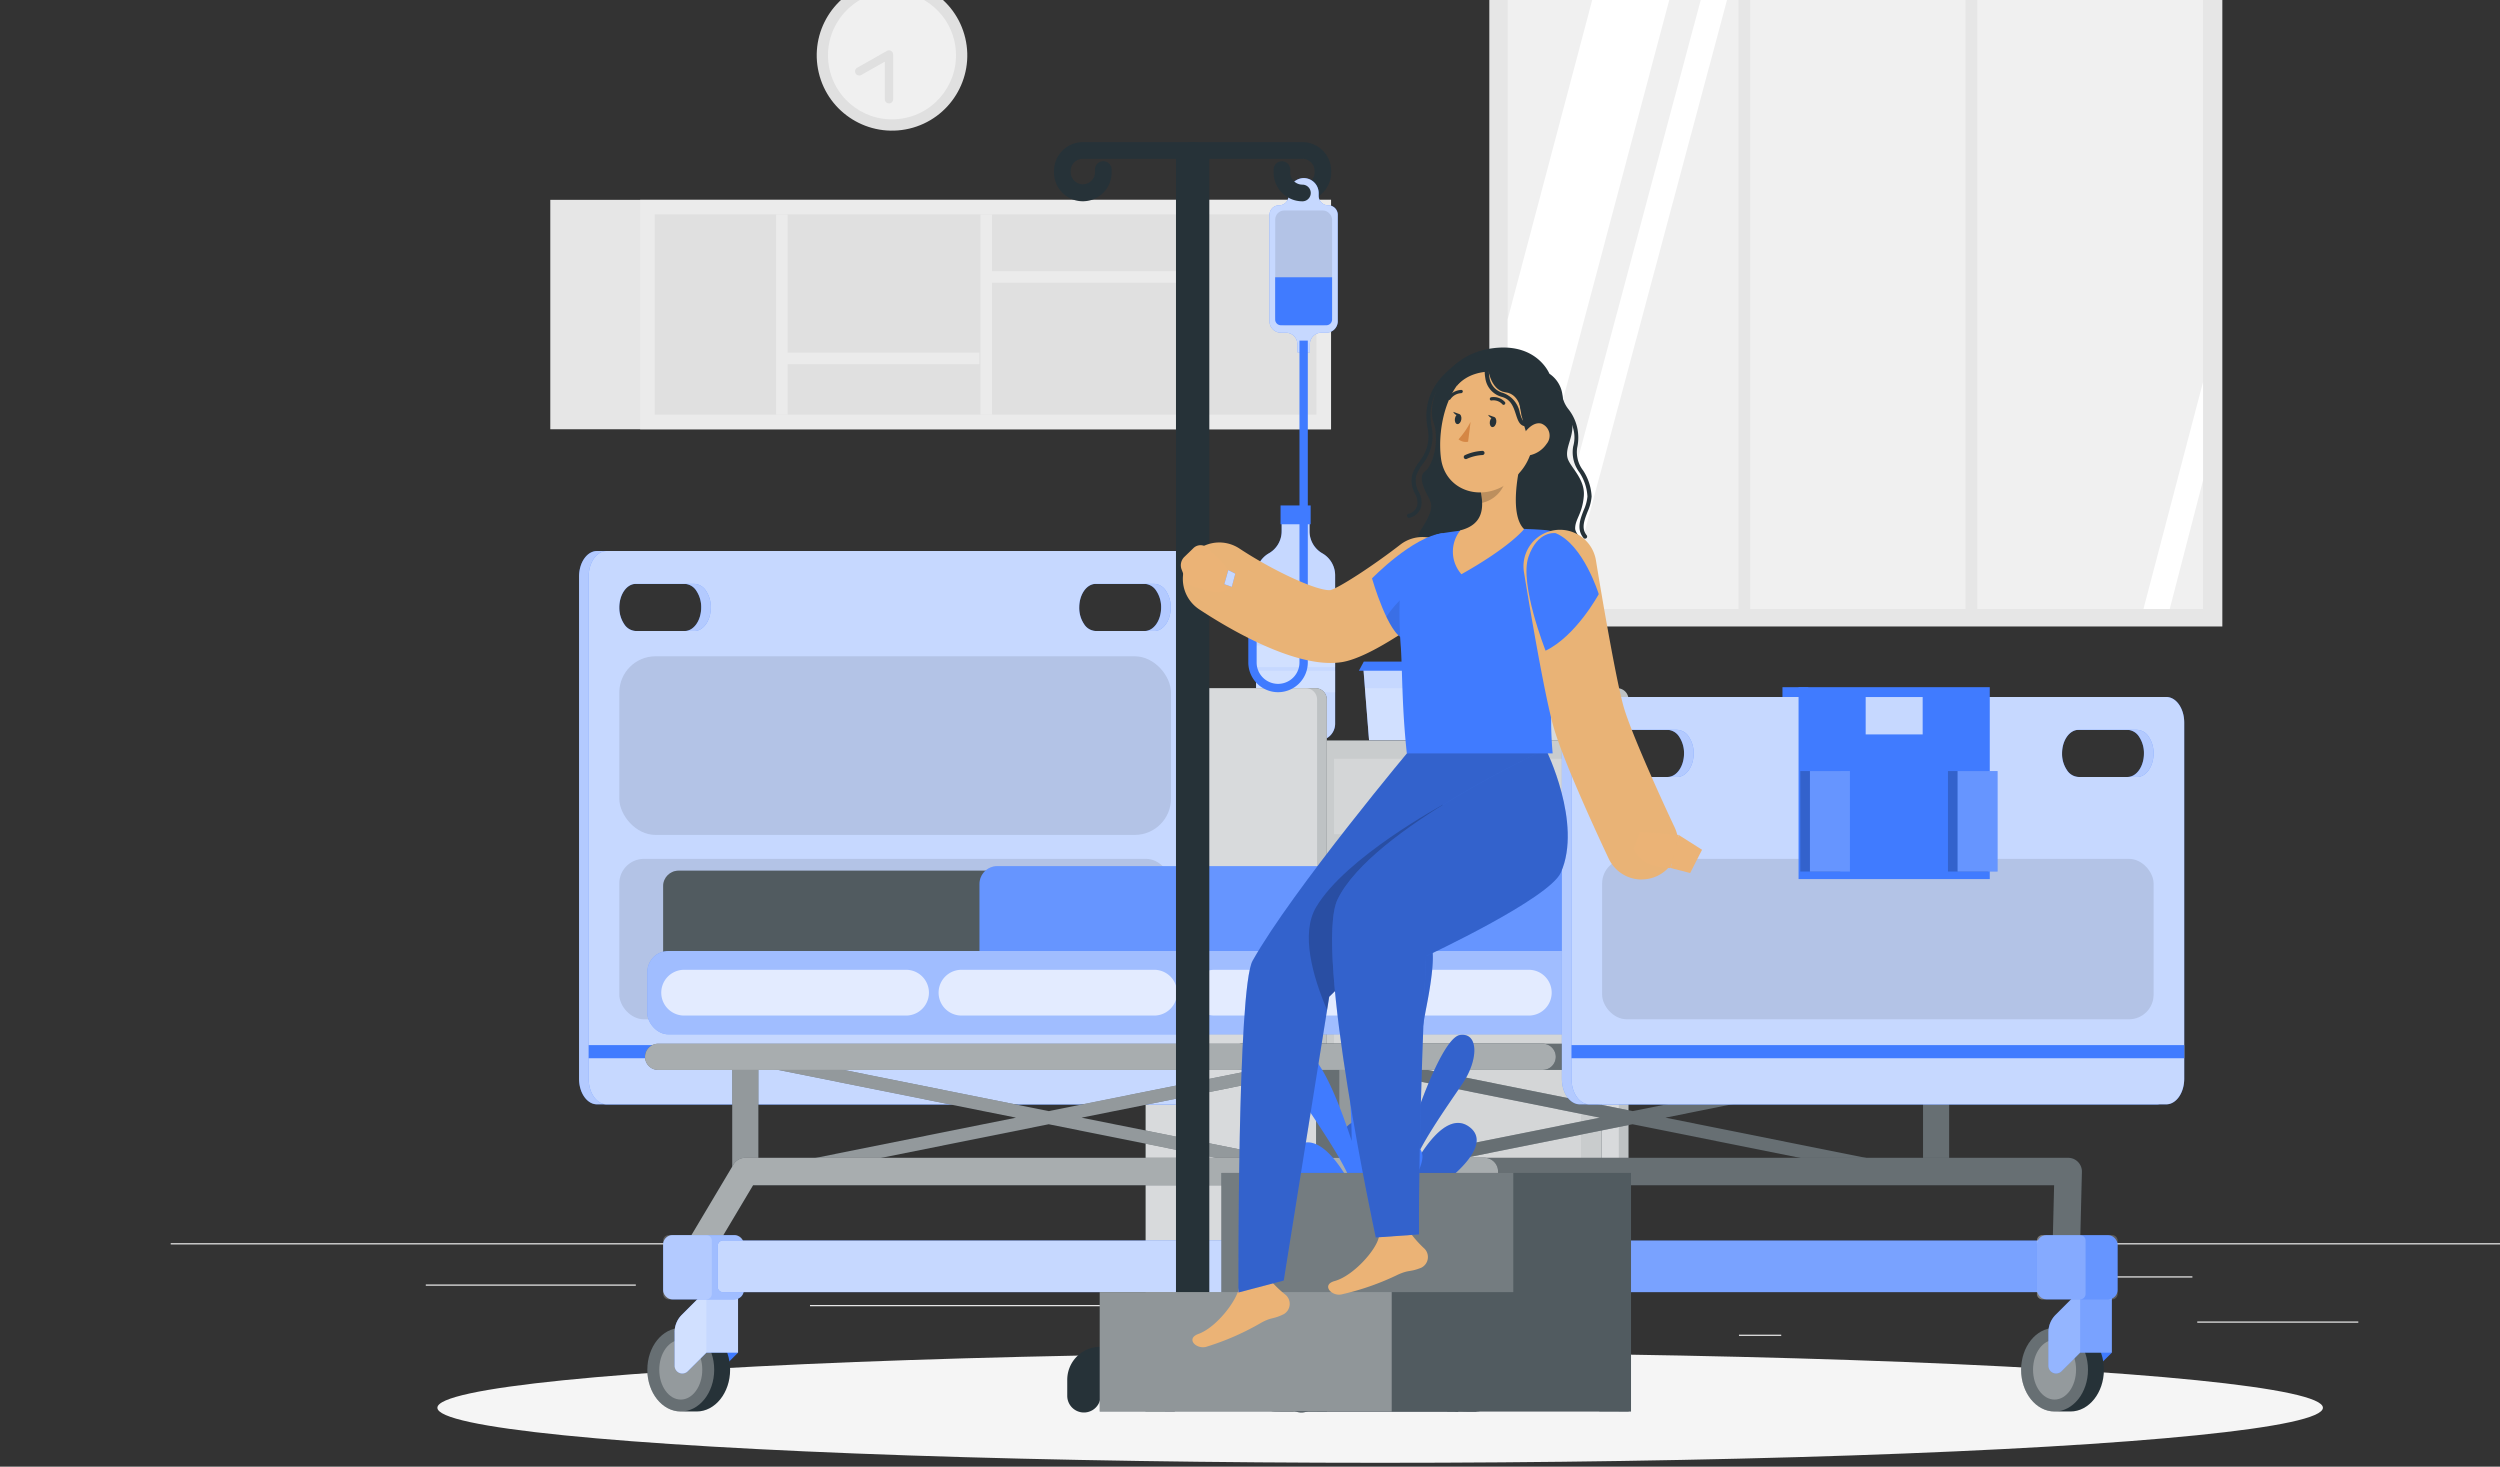 <svg xmlns="http://www.w3.org/2000/svg" xmlns:xlink="http://www.w3.org/1999/xlink" width="300" height="176" viewBox="0 0 300 176"><rect x="0" y="0" width="300" height="176" fill="#333333" stroke="none"/><defs><clipPath id="a"><rect width="300" height="176" transform="translate(1135 -374)" fill="#fff" stroke="#707070" stroke-width="1"/></clipPath></defs><g transform="translate(-1135 374)" clip-path="url(#a)"><g transform="translate(104.486 -881.875)"><g transform="translate(1051 466)"><rect width="291.744" height="0.146" transform="translate(0 191.06)" fill="#ebebeb"/><rect width="19.326" height="0.146" transform="translate(243.185 200.452)" fill="#ebebeb"/><rect width="5.072" height="0.146" transform="translate(188.19 202.035)" fill="#ebebeb"/><rect width="11.199" height="0.146" transform="translate(231.403 195.034)" fill="#ebebeb"/><rect width="25.203" height="0.146" transform="translate(30.609 196.014)" fill="#ebebeb"/><rect width="3.695" height="0.146" transform="translate(61.007 196.014)" fill="#ebebeb"/><rect width="54.659" height="0.146" transform="translate(76.712 198.478)" fill="#ebebeb"/><g transform="translate(45.549 37.652)"><g transform="translate(112.684 1.347)"><rect width="87.962" height="78.053" fill="#e6e6e6"/><rect width="83.444" height="73.816" transform="translate(2.203 2.14)" fill="#f0f0f0"/><path d="M294.544,125.458,274.96,199.113V164.5l10.34-39.045Z" transform="translate(-272.758 -123.318)" fill="#fff"/><path d="M304.057,125.458,284.3,199.274h-3.153L300.9,125.458Z" transform="translate(-275.335 -123.318)" fill="#fff"/><path d="M412.865,205.285v11.8l-4,15.442h-3.153Z" transform="translate(-327.219 -156.567)" fill="#fff"/><rect width="1.406" height="76.791" transform="translate(29.901 0.813)" fill="#e6e6e6"/><rect width="1.406" height="76.791" transform="translate(57.142 0.813)" fill="#e6e6e6"/></g><g transform="translate(0 28.204)"><rect width="93.688" height="27.531" fill="#e6e6e6"/><rect width="82.908" height="27.531" transform="translate(10.78)" fill="#ebebeb"/><rect width="24.03" height="79.408" transform="translate(91.938 1.751) rotate(90)" fill="#e0e0e0"/><rect width="1.385" height="24.03" transform="translate(27.102 1.751)" fill="#ebebeb"/><rect width="1.385" height="24.03" transform="translate(51.487 18.328) rotate(90)" fill="#ebebeb"/><rect width="1.385" height="24.03" transform="translate(76.347 8.561) rotate(90)" fill="#ebebeb"/><rect width="1.385" height="24.03" transform="translate(51.624 1.751)" fill="#ebebeb"/><rect width="1.385" height="24.03" transform="translate(76.73 1.751)" fill="#ebebeb"/></g><g transform="translate(30.139)"><circle cx="9.033" cy="9.033" r="9.033" transform="translate(0 4.151) rotate(-13.283)" fill="#e0e0e0"/><circle cx="7.68" cy="7.68" r="7.68" transform="translate(2.055 4.516) rotate(-9.217)" fill="#f0f0f0"/><path d="M145.179,143.3v-5.369l-3.558,2.013" transform="translate(-134.675 -127.168)" fill="#f0f0f0"/><path d="M145.179,143.8a.5.5,0,0,1-.5-.5v-4.511l-2.812,1.591a.5.5,0,1,1-.492-.87l3.558-2.013a.5.5,0,0,1,.746.435V143.3A.5.5,0,0,1,145.179,143.8Z" transform="translate(-134.675 -127.168)" fill="#e0e0e0"/></g></g></g><g transform="translate(1083 670.198)"><ellipse cx="113.132" cy="6.607" rx="113.132" ry="6.607" transform="translate(0 0)" fill="#f5f5f5"/></g><g transform="translate(1168 568.529)"><g transform="translate(13.242)"><path d="M274.355,234.628v-1.9h-3.347v1.9a3.044,3.044,0,0,1-1.535,2.644h0a3.043,3.043,0,0,0-1.535,2.643v17.8a2.012,2.012,0,0,0,2.012,2.012h5.463a2.012,2.012,0,0,0,2.012-2.012v-17.8a3.043,3.043,0,0,0-1.535-2.643h0a3.044,3.044,0,0,1-1.535-2.644Z" transform="translate(-267.938 -231.526)" fill="#407bff"/><path d="M274.355,234.628v-1.9h-3.347v1.9a3.044,3.044,0,0,1-1.535,2.644h0a3.043,3.043,0,0,0-1.535,2.643v17.8a2.012,2.012,0,0,0,2.012,2.012h5.463a2.012,2.012,0,0,0,2.012-2.012v-17.8a3.043,3.043,0,0,0-1.535-2.643h0a3.044,3.044,0,0,1-1.535-2.644Z" transform="translate(-267.938 -231.526)" fill="#fff" opacity="0.7"/><rect width="3.613" height="2.258" transform="translate(2.938)" fill="#407bff"/><rect width="9.488" height="2.589" transform="translate(0 13.778)" fill="#fff" opacity="0.2"/><rect width="9.488" height="2.589" transform="translate(0 16.806)" fill="#fff" opacity="0.2"/><rect width="9.488" height="2.589" transform="translate(0 19.834)" fill="#fff" opacity="0.2"/></g><g transform="translate(25.584 18.741)"><path d="M296.384,272.716H290.69L290,263.91h7.079Z" transform="translate(-289.469 -263.256)" fill="#407bff"/><path d="M297.076,263.908l-.2,2.532-.5,6.273h-5.689l-.5-6.273-.2-2.532Z" transform="translate(-289.469 -263.255)" fill="#fff" opacity="0.7"/><path d="M297.019,268.248l-.5,6.272H290.83l-.5-6.272Z" transform="translate(-289.611 -265.063)" fill="#fff" opacity="0.2"/><path d="M297.228,263.882h-8.137l.584-1.093h6.969Z" transform="translate(-289.091 -262.789)" fill="#407bff"/></g><g transform="translate(36.199 21.928)"><path d="M327.661,268.252H308.643a1.361,1.361,0,0,0-1.36,1.361V355.05h3.475v-6.074h14.788v6.074h3.475V269.613A1.36,1.36,0,0,0,327.661,268.252Z" transform="translate(-307.283 -268.252)" fill="#263238"/><path d="M327.661,268.252H308.643a1.361,1.361,0,0,0-1.36,1.361V355.05h3.475v-6.074h14.788v6.074h3.475V269.613A1.36,1.36,0,0,0,327.661,268.252Z" transform="translate(-307.283 -268.252)" fill="#fff" opacity="0.7"/><path d="M326.493,268.252h-17.85a1.361,1.361,0,0,0-1.36,1.361V355.05h2.307v-6.074h15.956v6.074h2.307V269.613A1.361,1.361,0,0,0,326.493,268.252Z" transform="translate(-307.283 -268.252)" fill="#fff" opacity="0.4"/></g><rect width="52.91" height="74.304" transform="translate(1.788 28.201)" fill="#263238"/><rect width="52.91" height="74.304" transform="translate(1.788 28.201)" fill="#fff" opacity="0.75"/><g transform="translate(0 21.928)"><path d="M265.621,268.252H246.6a1.36,1.36,0,0,0-1.36,1.361V355.05h3.475v-6.074H263.5v6.074h3.475V269.613a1.361,1.361,0,0,0-1.357-1.361Z" transform="translate(-245.244 -268.252)" fill="#263238"/><path d="M265.621,268.252H246.6a1.36,1.36,0,0,0-1.36,1.361V355.05h3.475v-6.074H263.5v6.074h3.475V269.613a1.361,1.361,0,0,0-1.357-1.361Z" transform="translate(-245.244 -268.252)" fill="#fff" opacity="0.7"/><path d="M264.454,268.252H246.6a1.36,1.36,0,0,0-1.36,1.361V355.05h2.307v-6.074H263.5v6.074h2.307V269.613A1.361,1.361,0,0,0,264.454,268.252Z" transform="translate(-245.244 -268.252)" fill="#fff" opacity="0.4"/></g><rect width="29.635" height="9.052" transform="translate(22.6 30.397)" fill="#fff" opacity="0.2"/><rect width="29.635" height="58.44" transform="translate(22.6 41.477)" fill="#fff" opacity="0.2"/></g><g transform="translate(1100 573.998)"><g transform="translate(77.981 59.126)"><g transform="translate(10.46 0.836)"><path d="M261.243,358.76c-.442-.134-.709-.362-.709-.606V343.548a.357.357,0,0,1,.033-.163.622.622,0,0,1,.2-.235,1.561,1.561,0,0,1,.479-.225,2.854,2.854,0,0,1,.624-.109c.088-.006.177-.008.266-.008H334.9c.089,0,.177,0,.264.008a2.87,2.87,0,0,1,.636.112,1.537,1.537,0,0,1,.468.222.609.609,0,0,1,.2.235.356.356,0,0,1,.033.163v14.606c0,.244-.267.471-.709.606a3.224,3.224,0,0,1-1.487.058l-35.792-7.185-35.792,7.185a3.21,3.21,0,0,1-.626.06A3.021,3.021,0,0,1,261.243,358.76Zm2.43-14.123v12.412l30.914-6.206Zm38.784,6.206,30.914,6.206V344.637Zm-32.809-6.586,28.874,5.8,28.874-5.8Z" transform="translate(-260.533 -342.808)" fill="#263238"/><g opacity="0.3"><path d="M261.243,358.76c-.442-.134-.709-.362-.709-.606V343.548a.357.357,0,0,1,.033-.163.622.622,0,0,1,.2-.235,1.561,1.561,0,0,1,.479-.225,2.854,2.854,0,0,1,.624-.109c.088-.006.177-.008.266-.008H334.9c.089,0,.177,0,.264.008a2.87,2.87,0,0,1,.636.112,1.537,1.537,0,0,1,.468.222.609.609,0,0,1,.2.235.356.356,0,0,1,.033.163v14.606c0,.244-.267.471-.709.606a3.224,3.224,0,0,1-1.487.058l-35.792-7.185-35.792,7.185a3.21,3.21,0,0,1-.626.06A3.021,3.021,0,0,1,261.243,358.76Zm2.43-14.123v12.412l30.914-6.206Zm38.784,6.206,30.914,6.206V344.637Zm-32.809-6.586,28.874,5.8,28.874-5.8Z" transform="translate(-260.533 -342.808)" fill="#fff"/></g></g><path d="M244.176,341.375H350.322a1.569,1.569,0,0,1,1.57,1.57h0a1.57,1.57,0,0,1-1.57,1.57H244.176a1.57,1.57,0,0,1-1.57-1.57h0a1.57,1.57,0,0,1,1.57-1.57Z" transform="translate(-242.606 -341.375)" fill="#263238"/><g opacity="0.3"><path d="M244.176,341.375H350.322a1.569,1.569,0,0,1,1.57,1.57h0a1.57,1.57,0,0,1-1.57,1.57H244.176a1.57,1.57,0,0,1-1.57-1.57h0a1.57,1.57,0,0,1,1.57-1.57Z" transform="translate(-242.606 -341.375)" fill="#fff"/></g><g transform="translate(4.03 13.689)"><path d="M345.916,379.616a1.647,1.647,0,0,0,1.646-1.606l.283-11.485a1.648,1.648,0,0,0-1.647-1.689H257.513a1.647,1.647,0,0,0-1.415.8L249.746,376.3a1.648,1.648,0,0,0,2.831,1.686l5.873-9.859h86.06l-.242,9.8a1.647,1.647,0,0,0,1.606,1.687Z" transform="translate(-249.513 -364.836)" fill="#263238"/><g opacity="0.3"><path d="M345.916,379.616a1.647,1.647,0,0,0,1.646-1.606l.283-11.485a1.648,1.648,0,0,0-1.647-1.689H257.513a1.647,1.647,0,0,0-1.415.8L249.746,376.3a1.648,1.648,0,0,0,2.831,1.686l5.873-9.859h86.06l-.242,9.8a1.647,1.647,0,0,0,1.606,1.687Z" transform="translate(-249.513 -364.836)" fill="#fff"/></g></g></g><path d="M108.96,243.113V303.37c0,1.7.966,3.07,2.152,3.07H180.33c1.189,0,2.155-1.373,2.155-3.07V243.113c0-1.7-.966-3.07-2.155-3.07H111.112C109.926,240.043,108.96,241.416,108.96,243.113Zm58.866,3.7c0-1.56.886-2.828,1.983-2.828h7.018a1.742,1.742,0,0,1,1.4.829,3.514,3.514,0,0,1,.582,2c0,1.565-.886,2.828-1.983,2.828h-7.018a1.735,1.735,0,0,1-1.4-.829,3.49,3.49,0,0,1-.582-2Zm-55.19,0c0-1.56.885-2.828,1.979-2.828h7.021a1.748,1.748,0,0,1,1.4.829,3.518,3.518,0,0,1,.581,2c0,1.565-.889,2.828-1.983,2.828h-7.021a1.74,1.74,0,0,1-1.4-.829,3.546,3.546,0,0,1-.576-2Z" transform="translate(-108.96 -240.043)" fill="#407bff"/><path d="M108.96,243.113V303.37c0,1.7.966,3.07,2.152,3.07H180.33c1.189,0,2.155-1.373,2.155-3.07V243.113c0-1.7-.966-3.07-2.155-3.07H111.112C109.926,240.043,108.96,241.416,108.96,243.113Zm58.866,3.7c0-1.56.886-2.828,1.983-2.828h7.018a1.742,1.742,0,0,1,1.4.829,3.514,3.514,0,0,1,.582,2c0,1.565-.886,2.828-1.983,2.828h-7.018a1.735,1.735,0,0,1-1.4-.829,3.49,3.49,0,0,1-.582-2Zm-55.19,0c0-1.56.885-2.828,1.979-2.828h7.021a1.748,1.748,0,0,1,1.4.829,3.518,3.518,0,0,1,.581,2c0,1.565-.889,2.828-1.983,2.828h-7.021a1.74,1.74,0,0,1-1.4-.829,3.546,3.546,0,0,1-.576-2Z" transform="translate(-108.96 -240.043)" fill="#fff" opacity="0.6"/><path d="M110.94,243.113V303.37c0,1.7.966,3.07,2.152,3.07H182.31c1.19,0,2.155-1.373,2.155-3.07V243.113c0-1.7-.966-3.07-2.155-3.07H113.092C111.906,240.043,110.94,241.416,110.94,243.113Zm58.867,3.7c0-1.56.885-2.828,1.982-2.828h7.018a1.743,1.743,0,0,1,1.4.829,3.518,3.518,0,0,1,.581,2c0,1.565-.885,2.828-1.983,2.828h-7.018a1.735,1.735,0,0,1-1.4-.829,3.49,3.49,0,0,1-.58-2Zm-55.19,0c0-1.56.885-2.828,1.979-2.828h7.022a1.747,1.747,0,0,1,1.4.829,3.513,3.513,0,0,1,.581,2c0,1.565-.889,2.828-1.982,2.828H116.6a1.739,1.739,0,0,1-1.4-.829,3.546,3.546,0,0,1-.583-2Z" transform="translate(-109.785 -240.043)" fill="#407bff"/><path d="M110.94,243.113V303.37c0,1.7.966,3.07,2.152,3.07H182.31c1.19,0,2.155-1.373,2.155-3.07V243.113c0-1.7-.966-3.07-2.155-3.07H113.092C111.906,240.043,110.94,241.416,110.94,243.113Zm58.867,3.7c0-1.56.885-2.828,1.982-2.828h7.018a1.743,1.743,0,0,1,1.4.829,3.518,3.518,0,0,1,.581,2c0,1.565-.885,2.828-1.983,2.828h-7.018a1.735,1.735,0,0,1-1.4-.829,3.49,3.49,0,0,1-.58-2Zm-55.19,0c0-1.56.885-2.828,1.979-2.828h7.022a1.747,1.747,0,0,1,1.4.829,3.513,3.513,0,0,1,.581,2c0,1.565-.889,2.828-1.982,2.828H116.6a1.739,1.739,0,0,1-1.4-.829,3.546,3.546,0,0,1-.583-2Z" transform="translate(-109.785 -240.043)" fill="#fff" opacity="0.7"/><rect width="66.175" height="19.249" rx="2.952" transform="translate(71.005 56.191) rotate(180)" opacity="0.1"/><path d="M73.523.788H0V-.788H73.523Z" transform="translate(1.156 60.078)" fill="#407bff"/><g transform="translate(7.919 59.126)"><g transform="translate(10.46 0.836)"><path d="M141.168,358.76c-.442-.134-.709-.362-.709-.606V343.548a.349.349,0,0,1,.032-.163.624.624,0,0,1,.2-.235,1.559,1.559,0,0,1,.478-.225,2.857,2.857,0,0,1,.624-.109c.088-.006.178-.008.266-.008h72.765c.088,0,.177,0,.264.008a2.856,2.856,0,0,1,.635.112,1.541,1.541,0,0,1,.469.222.617.617,0,0,1,.2.235.349.349,0,0,1,.032.163v14.606c0,.244-.267.471-.709.606a3.223,3.223,0,0,1-1.487.058l-35.792-7.185-35.792,7.185a3.212,3.212,0,0,1-.626.06,3.017,3.017,0,0,1-.85-.118Zm2.43-14.123v12.412l30.914-6.206Zm38.784,6.206,30.914,6.206V344.637Zm-32.81-6.586,28.874,5.8,28.874-5.8Z" transform="translate(-140.458 -342.808)" fill="#263238"/><g opacity="0.5"><path d="M141.168,358.76c-.442-.134-.709-.362-.709-.606V343.548a.349.349,0,0,1,.032-.163.624.624,0,0,1,.2-.235,1.559,1.559,0,0,1,.478-.225,2.857,2.857,0,0,1,.624-.109c.088-.006.178-.008.266-.008h72.765c.088,0,.177,0,.264.008a2.856,2.856,0,0,1,.635.112,1.541,1.541,0,0,1,.469.222.617.617,0,0,1,.2.235.349.349,0,0,1,.032.163v14.606c0,.244-.267.471-.709.606a3.223,3.223,0,0,1-1.487.058l-35.792-7.185-35.792,7.185a3.212,3.212,0,0,1-.626.06,3.017,3.017,0,0,1-.85-.118Zm2.43-14.123v12.412l30.914-6.206Zm38.784,6.206,30.914,6.206V344.637Zm-32.81-6.586,28.874,5.8,28.874-5.8Z" transform="translate(-140.458 -342.808)" fill="#fff"/></g></g><path d="M124.1,341.375H230.247a1.57,1.57,0,0,1,1.57,1.57h0a1.57,1.57,0,0,1-1.57,1.57H124.1a1.57,1.57,0,0,1-1.57-1.57h0a1.569,1.569,0,0,1,1.57-1.57Z" transform="translate(-122.531 -341.375)" fill="#263238"/><g opacity="0.6"><path d="M124.1,341.375H230.247a1.57,1.57,0,0,1,1.57,1.57h0a1.57,1.57,0,0,1-1.57,1.57H124.1a1.57,1.57,0,0,1-1.57-1.57h0a1.569,1.569,0,0,1,1.57-1.57Z" transform="translate(-122.531 -341.375)" fill="#fff"/></g><g transform="translate(4.03 13.689)"><path d="M225.841,379.616a1.647,1.647,0,0,0,1.646-1.606l.283-11.485a1.649,1.649,0,0,0-1.647-1.689H137.438a1.648,1.648,0,0,0-1.416.8L129.67,376.3a1.648,1.648,0,0,0,2.831,1.686l5.873-9.859h86.06l-.241,9.8a1.647,1.647,0,0,0,1.606,1.687Z" transform="translate(-129.438 -364.836)" fill="#263238"/><g opacity="0.6"><path d="M225.841,379.616a1.647,1.647,0,0,0,1.646-1.606l.283-11.485a1.649,1.649,0,0,0-1.647-1.689H137.438a1.648,1.648,0,0,0-1.416.8L129.67,376.3a1.648,1.648,0,0,0,2.831,1.686l5.873-9.859h86.06l-.241,9.8a1.647,1.647,0,0,0,1.606,1.687Z" transform="translate(-129.438 -364.836)" fill="#fff"/></g></g></g><g transform="translate(10.093 37.812)"><rect width="118.169" height="11.59" rx="1.848" transform="translate(118.169 12.137) rotate(180)" fill="#263238"/><rect width="118.169" height="11.59" rx="1.848" transform="translate(118.169 12.137) rotate(180)" fill="#fff" opacity="0.2"/><rect width="135.693" height="12.638" rx="2.141" transform="translate(173.654 12.638) rotate(180)" fill="#407bff"/><rect width="135.693" height="12.638" rx="2.141" transform="translate(173.654 12.638) rotate(180)" fill="#fff" opacity="0.2"/></g><g transform="translate(79.631 82.091)"><path d="M260.622,403.811,258.1,406.33h-1.631l-.715-4.048Z" transform="translate(-249.734 -389.708)" fill="#407bff"/><g transform="translate(0 11.142)"><path d="M249.446,399.829h1.909c2.216,0,4.013,2.244,4.013,5.012s-1.8,5.012-4.013,5.012h-1.909c-2.215,0-4.012-2.244-4.012-5.012S247.231,399.829,249.446,399.829Z" transform="translate(-245.434 -399.829)" fill="#263238"/><ellipse cx="4.012" cy="5.012" rx="4.012" ry="5.012" transform="translate(0 0)" fill="#fff" opacity="0.3"/><ellipse cx="2.581" cy="3.581" rx="2.581" ry="3.581" transform="translate(1.431 1.431)" fill="#fff" opacity="0.3"/></g><path d="M251.051,401.566v-4.041a2.936,2.936,0,0,1,.86-2.076l2.349-2.349h4.4v6.889h-3.8l-2.23,2.229a.921.921,0,0,1-.7.269h0a.923.923,0,0,1-.874-.921Z" transform="translate(-247.774 -385.884)" fill="#407bff"/><path d="M251.05,397.526v4.042a.923.923,0,0,0,1.577.648l2.23-2.229h3.8V393.1h-4.4l-2.345,2.35a2.915,2.915,0,0,0-.867,2.076Z" transform="translate(-247.773 -385.884)" fill="#fff" opacity="0.3"/><path d="M251.05,397.526v4.042a.923.923,0,0,0,1.577.648l2.23-2.229V393.1h-.6l-2.345,2.35a2.915,2.915,0,0,0-.862,2.076Z" transform="translate(-247.773 -385.884)" fill="#fff" opacity="0.2"/><g transform="translate(1.896)"><rect width="9.686" height="7.712" rx="1.133" transform="translate(9.686 7.713) rotate(180)" fill="#407bff"/><path d="M248.688,381.392v6.392a.659.659,0,0,0,.659.665h8.364a.662.662,0,0,0,.659-.665v-6.392a.661.661,0,0,0-.659-.659h-8.364a.657.657,0,0,0-.659.659Z" transform="translate(-248.685 -380.733)" fill="#fff" opacity="0.2"/><path d="M248.688,381.392v6.392a.659.659,0,0,0,.659.665h4.52a.662.662,0,0,0,.659-.665v-6.392a.661.661,0,0,0-.659-.659h-4.52a.657.657,0,0,0-.659.659Z" transform="translate(-248.685 -380.733)" fill="#fff" opacity="0.2"/></g><g transform="translate(8.456 0.652)"><path d="M0,0H91.086A.614.614,0,0,1,91.7.614V5.578a.614.614,0,0,1-.614.614H0Z" transform="translate(91.7 6.192) rotate(180)" fill="#407bff"/><path d="M0,0H91.086A.614.614,0,0,1,91.7.614V5.578a.614.614,0,0,1-.614.614H0Z" transform="translate(91.7 6.192) rotate(180)" fill="#fff" opacity="0.3"/></g><g transform="translate(93.417)"><path d="M420.723,403.811,418.2,406.33h-1.631l-.715-4.048Z" transform="translate(-409.834 -389.708)" fill="#407bff"/><g transform="translate(0 11.142)"><path d="M409.547,399.829h1.909c2.216,0,4.012,2.244,4.012,5.012s-1.8,5.012-4.012,5.012h-1.909c-2.216,0-4.012-2.244-4.012-5.012S407.331,399.829,409.547,399.829Z" transform="translate(-405.535 -399.829)" fill="#263238"/><ellipse cx="4.012" cy="5.012" rx="4.012" ry="5.012" transform="translate(0 0)" fill="#fff" opacity="0.3"/><ellipse cx="2.581" cy="3.581" rx="2.581" ry="3.581" transform="translate(1.431 1.431)" fill="#fff" opacity="0.3"/></g><path d="M411.152,401.566v-4.041a2.936,2.936,0,0,1,.86-2.076l2.349-2.349h4.4v6.889h-3.806l-2.229,2.229a.922.922,0,0,1-.7.269h0a.922.922,0,0,1-.874-.921Z" transform="translate(-407.874 -385.884)" fill="#407bff"/><path d="M411.151,397.526v4.042a.923.923,0,0,0,1.576.648l2.23-2.229h3.806V393.1h-4.4l-2.345,2.35a2.917,2.917,0,0,0-.867,2.076Z" transform="translate(-407.874 -385.884)" fill="#fff" opacity="0.3"/><path d="M411.151,397.526v4.042a.923.923,0,0,0,1.576.648l2.23-2.229V393.1h-.6l-2.345,2.35a2.917,2.917,0,0,0-.861,2.076Z" transform="translate(-407.874 -385.884)" fill="#fff" opacity="0.2"/><g transform="translate(1.896)"><rect width="9.686" height="7.712" rx="1.133" transform="translate(9.686 7.713) rotate(180)" fill="#407bff"/><path d="M408.788,381.392v6.392a.659.659,0,0,0,.659.665h8.364a.662.662,0,0,0,.659-.665v-6.392a.661.661,0,0,0-.659-.659h-8.364a.657.657,0,0,0-.659.659Z" transform="translate(-408.786 -380.733)" fill="#fff" opacity="0.2"/><path d="M408.788,381.392v6.392a.659.659,0,0,0,.659.665h4.52a.662.662,0,0,0,.659-.665v-6.392a.661.661,0,0,0-.659-.659h-4.52a.657.657,0,0,0-.659.659Z" transform="translate(-408.786 -380.733)" fill="#fff" opacity="0.2"/></g></g></g><g transform="translate(8.195 47.996)"><rect width="134.619" height="10.003" rx="2.521" transform="translate(134.619 10.003) rotate(180)" fill="#407bff"/><rect width="134.619" height="10.003" rx="2.521" transform="translate(134.619 10.003) rotate(180)" fill="#fff" opacity="0.5"/><g transform="translate(34.95 2.256)" opacity="0.7"><path d="M185.649,331.657h23.126a2.746,2.746,0,1,0,0-5.492H185.649a2.746,2.746,0,0,0,0,5.492Z" transform="translate(-182.903 -326.165)" fill="#fff"/></g><g transform="translate(65.31 2.256)" opacity="0.7"><path d="M237.681,331.657H275.4a2.746,2.746,0,0,0,0-5.492H237.681a2.746,2.746,0,0,0,0,5.492Z" transform="translate(-234.935 -326.165)" fill="#fff"/></g><g transform="translate(1.67 2.256)" opacity="0.7"><path d="M128.613,331.657h26.629a2.746,2.746,0,1,0,0-5.492H128.613a2.746,2.746,0,1,0,0,5.492Z" transform="translate(-125.867 -326.165)" fill="#fff"/></g></g><g transform="translate(117.939 16.338)"><g transform="translate(0 1.177)"><path d="M311.087,273.132v42.742c0,1.7.966,3.07,2.152,3.07h69.218c1.189,0,2.155-1.373,2.155-3.07V273.132c0-1.7-.966-3.07-2.155-3.07H313.239C312.053,270.062,311.087,271.435,311.087,273.132Zm58.867,3.7c0-1.56.885-2.828,1.982-2.828h7.018a1.743,1.743,0,0,1,1.4.829,3.518,3.518,0,0,1,.581,2c0,1.565-.885,2.828-1.983,2.828h-7.018a1.734,1.734,0,0,1-1.4-.829,3.49,3.49,0,0,1-.58-2Zm-55.19,0c0-1.56.885-2.828,1.979-2.828h7.022a1.748,1.748,0,0,1,1.4.829,3.518,3.518,0,0,1,.581,2c0,1.565-.889,2.828-1.982,2.828h-7.022a1.741,1.741,0,0,1-1.4-.829,3.546,3.546,0,0,1-.578-2Z" transform="translate(-311.087 -270.062)" fill="#407bff"/><path d="M311.087,273.132v42.742c0,1.7.966,3.07,2.152,3.07h69.218c1.189,0,2.155-1.373,2.155-3.07V273.132c0-1.7-.966-3.07-2.155-3.07H313.239C312.053,270.062,311.087,271.435,311.087,273.132Zm58.867,3.7c0-1.56.885-2.828,1.982-2.828h7.018a1.743,1.743,0,0,1,1.4.829,3.518,3.518,0,0,1,.581,2c0,1.565-.885,2.828-1.983,2.828h-7.018a1.734,1.734,0,0,1-1.4-.829,3.49,3.49,0,0,1-.58-2Zm-55.19,0c0-1.56.885-2.828,1.979-2.828h7.022a1.748,1.748,0,0,1,1.4.829,3.518,3.518,0,0,1,.581,2c0,1.565-.889,2.828-1.982,2.828h-7.022a1.741,1.741,0,0,1-1.4-.829,3.546,3.546,0,0,1-.578-2Z" transform="translate(-311.087 -270.062)" fill="#fff" opacity="0.6"/></g><path d="M313.068,273.132v42.742c0,1.7.966,3.07,2.152,3.07h69.217c1.19,0,2.156-1.373,2.156-3.07V273.132c0-1.7-.966-3.07-2.156-3.07H315.22C314.034,270.062,313.068,271.435,313.068,273.132Zm58.866,3.7c0-1.56.885-2.828,1.983-2.828h7.018a1.742,1.742,0,0,1,1.4.829,3.514,3.514,0,0,1,.581,2c0,1.565-.885,2.828-1.982,2.828h-7.018a1.735,1.735,0,0,1-1.4-.829,3.49,3.49,0,0,1-.582-2Zm-55.19,0c0-1.56.886-2.828,1.979-2.828h7.022a1.747,1.747,0,0,1,1.4.829,3.513,3.513,0,0,1,.582,2c0,1.565-.89,2.828-1.983,2.828h-7.022a1.739,1.739,0,0,1-1.4-.829,3.547,3.547,0,0,1-.578-2Z" transform="translate(-311.912 -268.885)" fill="#407bff"/><path d="M313.068,273.132v42.742c0,1.7.966,3.07,2.152,3.07h69.217c1.19,0,2.156-1.373,2.156-3.07V273.132c0-1.7-.966-3.07-2.156-3.07H315.22C314.034,270.062,313.068,271.435,313.068,273.132Zm58.866,3.7c0-1.56.885-2.828,1.983-2.828h7.018a1.742,1.742,0,0,1,1.4.829,3.514,3.514,0,0,1,.581,2c0,1.565-.885,2.828-1.982,2.828h-7.018a1.735,1.735,0,0,1-1.4-.829,3.49,3.49,0,0,1-.582-2Zm-55.19,0c0-1.56.886-2.828,1.979-2.828h7.022a1.747,1.747,0,0,1,1.4.829,3.513,3.513,0,0,1,.582,2c0,1.565-.89,2.828-1.983,2.828h-7.022a1.739,1.739,0,0,1-1.4-.829,3.547,3.547,0,0,1-.578-2Z" transform="translate(-311.912 -268.885)" fill="#fff" opacity="0.7"/><rect width="66.175" height="19.249" rx="2.952" transform="translate(71.006 39.853) rotate(180)" opacity="0.1"/><path d="M73.523.788H0V-.788H73.523Z" transform="translate(1.156 43.74)" fill="#407bff"/><g transform="translate(26.47)"><path d="M359.764,268.044v23.029h22.945V268.044Zm8.053,1.183h6.84v4.486h-6.84Z" transform="translate(-357.832 -268.044)" fill="#407bff"/><g transform="translate(19.86 10.066)"><rect width="4.797" height="12.057" transform="translate(4.797 12.057) rotate(180)" fill="#407bff"/><rect width="4.797" height="12.057" transform="translate(4.797 12.057) rotate(180)" opacity="0.2"/></g><g transform="translate(2.141 10.066)"><rect width="4.797" height="12.057" transform="translate(4.797 12.057) rotate(180)" fill="#407bff"/><rect width="4.797" height="12.057" transform="translate(4.797 12.057) rotate(180)" opacity="0.2"/></g><g transform="translate(21.016 10.066)"><rect width="4.797" height="12.057" transform="translate(4.797 12.057) rotate(180)" fill="#407bff"/><rect width="4.797" height="12.057" transform="translate(4.797 12.057) rotate(180)" fill="#fff" opacity="0.2"/></g><g transform="translate(3.297 10.066)"><rect width="4.797" height="12.057" transform="translate(4.797 12.057) rotate(180)" fill="#407bff"/><rect width="4.797" height="12.057" transform="translate(4.797 12.057) rotate(180)" fill="#fff" opacity="0.2"/></g><rect width="3.097" height="1.177" transform="translate(3.097 1.178) rotate(180)" fill="#407bff"/></g></g><g transform="translate(8.194 82.091)"><path d="M138.193,403.811l-2.519,2.519h-1.631l-.715-4.048Z" transform="translate(-127.304 -389.708)" fill="#407bff"/><g transform="translate(0 11.142)"><path d="M127.017,399.829h1.909c2.215,0,4.012,2.244,4.012,5.012s-1.8,5.012-4.012,5.012h-1.909c-2.216,0-4.013-2.244-4.013-5.012S124.8,399.829,127.017,399.829Z" transform="translate(-123.004 -399.829)" fill="#263238"/><ellipse cx="4.012" cy="5.012" rx="4.012" ry="5.012" transform="translate(0 0)" fill="#fff" opacity="0.3"/><ellipse cx="2.581" cy="3.581" rx="2.581" ry="3.581" transform="translate(1.431 1.431)" fill="#fff" opacity="0.3"/></g><path d="M128.621,401.566v-4.041a2.936,2.936,0,0,1,.86-2.076l2.349-2.349h4.4v6.889h-3.8l-2.23,2.229a.922.922,0,0,1-.7.269h0a.923.923,0,0,1-.874-.921Z" transform="translate(-125.344 -385.884)" fill="#407bff"/><path d="M128.62,397.526v4.042a.923.923,0,0,0,1.577.648l2.23-2.229h3.8V393.1h-4.4l-2.345,2.35a2.918,2.918,0,0,0-.867,2.076Z" transform="translate(-125.343 -385.884)" fill="#fff" opacity="0.7"/><path d="M128.62,397.526v4.042a.923.923,0,0,0,1.577.648l2.23-2.229V393.1h-.6l-2.345,2.35A2.918,2.918,0,0,0,128.62,397.526Z" transform="translate(-125.343 -385.884)" fill="#fff" opacity="0.2"/><g transform="translate(1.896)"><rect width="9.686" height="7.712" rx="1.133" transform="translate(9.686 7.713) rotate(180)" fill="#407bff"/><path d="M1.129,0H8.552a1.129,1.129,0,0,1,1.13,1.129V6.586a1.13,1.13,0,0,1-1.13,1.13H1.129A1.129,1.129,0,0,1,0,6.586V1.129A1.129,1.129,0,0,1,1.129,0Z" transform="translate(0.003)" fill="#fff" opacity="0.5"/><path d="M126.258,381.392v6.392a.659.659,0,0,0,.659.665h4.52a.662.662,0,0,0,.659-.665v-6.392a.661.661,0,0,0-.659-.659h-4.52a.657.657,0,0,0-.659.659Z" transform="translate(-126.255 -380.733)" fill="#fff" opacity="0.2"/></g><g transform="translate(8.456 0.652)"><path d="M0,0H91.086A.614.614,0,0,1,91.7.614V5.578a.614.614,0,0,1-.614.614H0Z" transform="translate(91.7 6.192) rotate(180)" fill="#407bff"/><path d="M0,0H91.086A.614.614,0,0,1,91.7.614V5.578a.614.614,0,0,1-.614.614H0Z" transform="translate(91.7 6.192) rotate(180)" fill="#fff" opacity="0.7"/></g><g transform="translate(93.417)"><path d="M298.293,403.811l-2.519,2.519h-1.631l-.715-4.048Z" transform="translate(-287.405 -389.708)" fill="#407bff"/><g transform="translate(0 11.142)"><path d="M287.117,399.829h1.909c2.216,0,4.013,2.244,4.013,5.012s-1.8,5.012-4.013,5.012h-1.909c-2.216,0-4.012-2.244-4.012-5.012S284.9,399.829,287.117,399.829Z" transform="translate(-283.105 -399.829)" fill="#263238"/><ellipse cx="4.012" cy="5.012" rx="4.012" ry="5.012" transform="translate(0 0)" fill="#fff" opacity="0.3"/><ellipse cx="2.581" cy="3.581" rx="2.581" ry="3.581" transform="translate(1.431 1.431)" fill="#fff" opacity="0.3"/></g><path d="M288.722,401.566v-4.041a2.936,2.936,0,0,1,.86-2.076l2.349-2.349h4.4v6.889h-3.806l-2.23,2.229a.922.922,0,0,1-.7.269h0a.923.923,0,0,1-.873-.921Z" transform="translate(-285.444 -385.884)" fill="#407bff"/><path d="M288.721,397.526v4.042a.923.923,0,0,0,1.576.648l2.23-2.229h3.806V393.1h-4.4l-2.345,2.35a2.915,2.915,0,0,0-.867,2.076Z" transform="translate(-285.444 -385.884)" fill="#fff" opacity="0.7"/><path d="M288.721,397.526v4.042a.923.923,0,0,0,1.576.648l2.23-2.229V393.1h-.6l-2.345,2.35a2.915,2.915,0,0,0-.861,2.076Z" transform="translate(-285.444 -385.884)" fill="#fff" opacity="0.2"/><g transform="translate(1.896)"><rect width="9.686" height="7.712" rx="1.133" transform="translate(9.686 7.713) rotate(180)" fill="#407bff"/><path d="M286.359,381.392v6.392a.659.659,0,0,0,.659.665h8.364a.662.662,0,0,0,.659-.665v-6.392a.661.661,0,0,0-.659-.659h-8.364a.657.657,0,0,0-.659.659Z" transform="translate(-286.356 -380.733)" fill="#fff" opacity="0.5"/><path d="M286.359,381.392v6.392a.659.659,0,0,0,.659.665h4.52a.662.662,0,0,0,.659-.665v-6.392a.661.661,0,0,0-.659-.659h-4.52a.657.657,0,0,0-.659.659Z" transform="translate(-286.356 -380.733)" fill="#fff" opacity="0.2"/></g></g></g><rect width="66.199" height="21.434" rx="4.347" transform="translate(4.832 12.632)" opacity="0.1"/></g><g transform="translate(1185 620.777)"><path d="M88.766,362.6s2.772-6.047-.4-12.009S84.286,343.224,86.3,342s2.945,4.769,2.945,4.769a13.46,13.46,0,0,0,.3-8.434c-1.4-4.313-2.286-11.337-.367-12.091s.366,8.763,2.031,12.008a27.926,27.926,0,0,0,1.629-7.075c.23-3.464-.129-9,1.386-10.415s2.486-.438,1,7.207a79.974,79.974,0,0,0-1.478,13.859s3.289-10.028,5.5-10.32,2.2,2.955.315,5.772-5.534,7.863-6.131,10.459c0,0,3.61-7.546,6.858-5.233s-2.826,6.871-5.534,8.518S90.16,363,90.16,363Z" transform="translate(-78.506 -320.216)" fill="#407bff"/><path d="M88.766,362.6s2.772-6.047-.4-12.009S84.286,343.224,86.3,342s2.945,4.769,2.945,4.769a13.46,13.46,0,0,0,.3-8.434c-1.4-4.313-2.286-11.337-.367-12.091s.366,8.763,2.031,12.008a27.926,27.926,0,0,0,1.629-7.075c.23-3.464-.129-9,1.386-10.415s2.486-.438,1,7.207a79.974,79.974,0,0,0-1.478,13.859s3.289-10.028,5.5-10.32,2.2,2.955.315,5.772-5.534,7.863-6.131,10.459c0,0,3.61-7.546,6.858-5.233s-2.826,6.871-5.534,8.518S90.16,363,90.16,363Z" transform="translate(-78.506 -320.216)" opacity="0.2"/><path d="M86.311,366.783s-2.7-6.088.539-12,4.173-7.3,2.169-8.556-3,4.725-3,4.725a13.469,13.469,0,0,1-.2-8.438c1.457-4.292,2.422-11.3.512-12.085s-.471,8.757-2.175,11.975a27.977,27.977,0,0,1-1.544-7.1c-.188-3.468.237-8.993-1.261-10.435s-2.48-.474-1.083,7.192a80.014,80.014,0,0,1,1.312,13.88s-3.168-10.076-5.372-10.4-2.24,2.922-.385,5.767,5.439,7.945,6,10.55c0,0-3.52-7.6-6.794-5.335s2.744,6.913,5.431,8.6,4.443,12.039,4.443,12.039Z" transform="translate(-73.862 -321.92)" fill="#407bff"/><g transform="translate(0 40.523)"><path d="M73.7,389.665H96L94.2,405.62H75.507Z" transform="translate(-73.703 -389.665)" fill="#263238"/></g></g><g transform="translate(1158 525.93)"><g transform="translate(0.7 147.567)"><path d="M171.084,412.445a1.879,1.879,0,1,1,1.879,1.879,1.879,1.879,0,0,1-1.879-1.879Z" transform="translate(-144.979 -410.567)" fill="#263238"/><path d="M126.345,412.445a1.879,1.879,0,1,1,1.879,1.879A1.879,1.879,0,0,1,126.345,412.445Z" transform="translate(-126.345 -410.567)" fill="#263238"/></g><path d="M155.67,413.012a2,2,0,0,1-2-2v-1.886h-22.1v1.886a2,2,0,0,1-4,0v-1.927a3.964,3.964,0,0,1,3.959-3.959H153.71a3.964,3.964,0,0,1,3.959,3.959v1.927A2,2,0,0,1,155.67,413.012Z" transform="translate(-126.986 -261.567)" fill="#263238"/><path d="M0,146.569a2,2,0,0,1-2-2V0A2,2,0,0,1,0-2,2,2,0,0,1,2,0V144.569a2,2,0,0,1-2,2Z" transform="translate(15.631 0.99)" fill="#263238"/><path d="M153.949,163.759a1,1,0,0,1,0-2,1.459,1.459,0,0,0,1.458-1.458v-.182a1.459,1.459,0,0,0-1.458-1.458H127.6a1.459,1.459,0,0,0-1.458,1.458v.182a1.458,1.458,0,0,0,2.915,0v-.349a1,1,0,0,1,2,0v.349a3.458,3.458,0,1,1-6.916,0v-.182a3.462,3.462,0,0,1,3.458-3.458h26.347a3.462,3.462,0,0,1,3.458,3.458v.182a3.462,3.462,0,0,1-3.456,3.458Z" transform="translate(-125.145 -157.662)" fill="#263238"/><g transform="translate(24.854 3.314)"><path d="M167.74,167.758a1.146,1.146,0,0,1,1.146-1.147h0a1.146,1.146,0,0,0,1.146-1.146v-.215a1.875,1.875,0,0,1,1.709-1.906,1.807,1.807,0,0,1,1.9,1.8v.364a1.134,1.134,0,0,0,1.169,1.1,1.146,1.146,0,0,1,1.123,1.146v12.765a1.379,1.379,0,0,1-1.379,1.379h-.59a1.379,1.379,0,0,0-1.379,1.379v.977h-1.5v-.977a1.379,1.379,0,0,0-1.379-1.379h-.59a1.379,1.379,0,0,1-1.379-1.379Z" transform="translate(-167.74 -163.342)" fill="#407bff"/><path d="M167.74,167.758a1.146,1.146,0,0,1,1.146-1.147h0a1.146,1.146,0,0,0,1.146-1.146v-.215a1.875,1.875,0,0,1,1.709-1.906,1.807,1.807,0,0,1,1.9,1.8v.364a1.134,1.134,0,0,0,1.169,1.1,1.146,1.146,0,0,1,1.123,1.146v12.765a1.379,1.379,0,0,1-1.379,1.379h-.59a1.379,1.379,0,0,0-1.379,1.379v.977h-1.5v-.977a1.379,1.379,0,0,0-1.379-1.379h-.59a1.379,1.379,0,0,1-1.379-1.379Z" transform="translate(-167.74 -163.342)" fill="#fff" opacity="0.7"/><rect width="6.824" height="13.773" rx="1.088" transform="translate(7.511 17.662) rotate(180)" opacity="0.1"/><path d="M175.741,183.74v5.071a.689.689,0,0,1-.689.689H169.6a.688.688,0,0,1-.689-.689V183.74Z" transform="translate(-168.23 -171.838)" fill="#407bff"/></g><path d="M172.757,165.4a3.462,3.462,0,0,1-3.458-3.458v-.349a1,1,0,0,1,2,0v.349a1.459,1.459,0,0,0,1.458,1.458,1,1,0,0,1,0,2Z" transform="translate(-143.952 -159.297)" fill="#263238"/><path d="M166.65,238.957a3.575,3.575,0,0,1-3.571-3.571v-8.472c0-.009.07-1.106-.594-1.346l.34-.941a2.257,2.257,0,0,1,1.253,2.343v8.415a2.571,2.571,0,1,0,5.142,0V196.763h1v38.623A3.575,3.575,0,0,1,166.65,238.957Z" transform="translate(-140.769 -173.948)" fill="#407bff"/><g transform="translate(4.482 122.696)"><path d="M147.427,382.244v-14.3h49.155v28.629H132.83V382.244Z" transform="translate(-132.828 -367.943)" fill="#263238"/><path d="M132.826,382.244V396.57H196.58V367.942H147.425v14.3Z" transform="translate(-132.826 -367.942)" fill="#fff" opacity="0.2"/><path d="M132.829,382.244V396.57h35.032V382.244h14.593v-14.3H147.428v14.3Z" transform="translate(-132.827 -367.942)" fill="#fff" opacity="0.2"/><rect width="35.032" height="14.326" transform="translate(0.002 14.302)" fill="#fff" opacity="0.2"/></g><g transform="translate(14.211 23.648)"><path d="M213.852,201.332s-1.567-3.924-7.166-3-7.573,6.4-6.753,8.784-.154,5.334-1,5.931-.154,2.058.385,3.058.594,1.6-.781,3.807a4.575,4.575,0,0,0,.7,5.812c1.308,1.077,14.629,2.878,17.159.77,3.924-3.27.546-5.579.546-6.581,0-1.149.856-1.729,1.04-3.883s-1.74-3.542-1.97-4.657.576-2.225.6-3.632-.974-1.578-1.17-3.608A3.594,3.594,0,0,0,213.852,201.332Z" transform="translate(-169.622 -198.19)" fill="#263238"/><path d="M153.542,398.073a31.414,31.414,0,0,0,6.638-2.911c1.308-.7,1.318-.351,2.665-1.005a1.432,1.432,0,0,0,.249-2.3,13.259,13.259,0,0,1-1.769-1.677l-3.817.639c-.157,1.567-2.7,4.918-4.9,5.708C151.035,397.1,152.359,398.4,153.542,398.073Z" transform="translate(-150.494 -278.158)" fill="#ebb376"/><g transform="translate(6.914 47.721)"><path d="M182.381,279.975S167.8,297.37,163.047,305.85c-1.847,3.294-1.694,39.8-1.694,39.8l5.435-1.435,5.453-34.053,22.036-21.578,3.964-8.117Z" transform="translate(-161.35 -279.975)" fill="#407bff"/></g><g transform="translate(6.912 47.721)" opacity="0.2"><path d="M161.349,345.653l5.438-1.435,5.2-32.459.257-1.593,8.887-8.706,13.146-12.872,3.962-8.116-15.859-.5s-14.58,17.4-19.333,25.876C161.2,309.145,161.349,345.653,161.349,345.653Z" transform="translate(-161.346 -279.976)"/></g><path d="M178.016,316.853l.257-1.593,8.887-8.706,4.761-14.348s-11.687,6.3-15.223,12.3C174.841,307.651,176.253,312.727,178.016,316.853Z" transform="translate(-160.463 -237.349)" opacity="0.2"/><path d="M181.389,387.736a31.41,31.41,0,0,0,6.839-2.4c1.357-.594,1.341-.25,2.734-.8a1.431,1.431,0,0,0,.422-2.27,13.24,13.24,0,0,1-1.637-1.806l-3.854.349c-.275,1.55-3.064,4.7-5.319,5.321C178.962,386.575,180.184,387.977,181.389,387.736Z" transform="translate(-162.12 -274.106)" fill="#ebb376"/><g transform="translate(18.154 48.215)"><path d="M206.264,280.822s-20.84,9.486-24.984,17.99c-2.9,5.947,4.573,40.59,4.573,40.59l5.192-.368c-.094-12.02.837-33.389.837-33.389s14.794-6.9,16.184-10.044C210.679,289.7,206.264,280.822,206.264,280.822Z" transform="translate(-180.612 -280.822)" fill="#407bff"/></g><g transform="translate(18.154 48.215)" opacity="0.2"><path d="M206.264,280.822s-20.84,9.486-24.984,17.99c-2.9,5.947,4.573,40.59,4.573,40.59l5.192-.368c-.094-12.02.837-33.389.837-33.389s14.794-6.9,16.184-10.044C210.679,289.7,206.264,280.822,206.264,280.822Z" transform="translate(-180.612 -280.822)"/></g><path d="M170.8,255.418c-5.4,0-12.681-4.4-15.736-6.412a4.375,4.375,0,1,1,4.816-7.305c4.173,2.746,9.368,5.116,10.9,4.973,1.048-.293,5-2.84,8.347-5.429a4.375,4.375,0,1,1,5.357,6.918c-3.146,2.436-8.932,6.6-12.335,7.153a8.5,8.5,0,0,1-1.349.1Z" transform="translate(-152.821 -217.564)" fill="#e9b376"/><path d="M197.332,236.361c-3.625.4-8.51,5.432-8.51,5.432s1.967,6.845,3.864,7.25S197.332,236.361,197.332,236.361Z" transform="translate(-165.878 -214.089)" fill="#407bff"/><path d="M195.018,253.127c-.379.672-.756,1.047-1.1.972-.739-.159-1.494-1.3-2.134-2.637a12,12,0,0,1,2.757-2.962,7.843,7.843,0,0,1,.477,4.627Z" transform="translate(-167.111 -219.145)" opacity="0.1"/><path d="M194.54,242.874a50.85,50.85,0,0,0,.1,6.872c.194,3.344.125,7.179.712,12.657h17.5c-.429-4.74-.268-11.024,2.554-21.76a3.93,3.93,0,0,0-3.457-5.044c-.669-.055-1.378-.1-2.1-.119a53.585,53.585,0,0,0-7.65.145c-.83.091-1.69.212-2.511.342C196.718,236.437,194.575,239.9,194.54,242.874Z" transform="translate(-168.229 -213.695)" fill="#407bff"/><path d="M149.6,241.756l.447,1.175a1.46,1.46,0,0,0,1,.9l2.137.56a2.728,2.728,0,0,0,2.442-.546l.42-.351a9.286,9.286,0,0,0-2.737-3.714l-.553-.555a1.216,1.216,0,0,0-1.73-.046l-1.116,1.082a1.4,1.4,0,0,0-.31,1.5Z" transform="translate(-149.5 -215.119)" fill="#ebb376"/><g transform="translate(31.124 1.341)"><path d="M213.723,220.78c-.619,2.475-1.351,7,.279,8.612,0,0-1.65,2.123-7.519,5.412a4.1,4.1,0,0,1-.131-5.267c2.781-.709,2.824-2.746,2.452-4.653Z" transform="translate(-203.933 -208.94)" fill="#ebb376"/><path d="M214.106,223.651l-2.911,2.427a7.667,7.667,0,0,1,.16,1.355,3.746,3.746,0,0,0,2.734-2.454,3.671,3.671,0,0,0,.017-1.328Z" transform="translate(-206.321 -210.136)" opacity="0.2"/><path d="M214.641,207.845c-.672,3.989-.871,5.687-3.1,7.636-3.357,2.932-8.073,1.5-8.6-2.539-.473-3.64.7-9.551,4.775-10.941a5.181,5.181,0,0,1,6.925,5.844Z" transform="translate(-202.842 -200.984)" fill="#ebb376"/><path d="M213.822,213.094c-.042.337-.25.6-.466.589s-.357-.295-.314-.632.25-.6.466-.589S213.864,212.756,213.822,213.094Z" transform="translate(-207.087 -205.475)" fill="#263238"/><path d="M206.638,212.48c-.041.337-.25.6-.466.589s-.357-.295-.314-.631.25-.6.466-.589S206.68,212.142,206.638,212.48Z" transform="translate(-204.095 -205.219)" fill="#263238"/><path d="M206.276,211.691l-.763-.277S205.841,212.069,206.276,211.691Z" transform="translate(-203.954 -205.039)" fill="#263238"/><path d="M208.062,213.486a9.973,9.973,0,0,1-1.443,2.088,1.352,1.352,0,0,0,1.148.289Z" transform="translate(-204.415 -205.902)" fill="#d58745"/><path d="M214.713,209.311a.18.18,0,0,1-.139-.057,1.452,1.452,0,0,0-1.3-.469.181.181,0,0,1-.221-.152.214.214,0,0,1,.165-.236,1.813,1.813,0,0,1,1.645.574.2.2,0,0,1-.018.281.209.209,0,0,1-.132.059Z" transform="translate(-207.096 -203.772)" fill="#263238"/><path d="M204.572,208.107a.183.183,0,0,1-.139-.032.2.2,0,0,1-.031-.276,2.077,2.077,0,0,1,1.61-.894.181.181,0,0,1,.176.2.215.215,0,0,1-.212.194,1.659,1.659,0,0,0-1.268.722.21.21,0,0,1-.136.086Z" transform="translate(-203.474 -203.161)" fill="#263238"/><path d="M213.46,212.306l-.763-.277S213.025,212.684,213.46,212.306Z" transform="translate(-206.947 -205.295)" fill="#263238"/><path d="M214.935,210.335a21.006,21.006,0,0,1-1.393-7.832s-4.773-1.692-7.316,1.268c0,0,.669-2.8,4.907-3.256S220.2,205.312,214.935,210.335Z" transform="translate(-204.251 -200.488)" fill="#263238"/><path d="M222.393,216.245a3.239,3.239,0,0,1-2.067,1.371c-1.083.186-1.455-.9-1.012-1.935.4-.934,1.444-2.157,2.463-1.87a1.542,1.542,0,0,1,.616,2.434Z" transform="translate(-209.627 -206.019)" fill="#ebb376"/><path d="M208.12,220.61a.25.25,0,0,1-.117-.471,5.65,5.65,0,0,1,2.1-.518.25.25,0,1,1,.02.5,5.225,5.225,0,0,0-1.887.46A.249.249,0,0,1,208.12,220.61Z" transform="translate(-205.04 -208.561)" fill="#263238"/></g><path d="M227.594,244.99c-.766,2.963-1.35,5.509-1.776,7.748-2.533-3.313-1.376-8.307-1.376-8.307C225.472,243.791,226.581,244.127,227.594,244.99Z" transform="translate(-180.604 -217.311)" opacity="0.1"/><path d="M237.286,280.768a4.375,4.375,0,0,1-3.957-2.5c-.536-1.131-5.271-11.182-6.589-15.693-1.219-4.166-3.344-17.22-3.583-18.7a4.375,4.375,0,0,1,8.638-1.4c.624,3.859,2.44,14.549,3.343,17.635.953,3.26,4.726,11.5,6.1,14.4a4.377,4.377,0,0,1-3.951,6.248Z" transform="translate(-181.978 -216.928)" fill="#e9b376"/><path d="M224.1,236.359c3.349,1.4,5.165,7.315,5.165,7.315s-2.7,5.009-6.379,6.789c0,0-3.164-8.009-2.06-11.243S224.1,236.359,224.1,236.359Z" transform="translate(-179.112 -214.082)" fill="#407bff"/><g transform="translate(54.34 58.129)"><path d="M243.367,297.813l4.661.358-.959,3.972s-3.293.208-4.439-2.262Z" transform="translate(-242.63 -297.813)" fill="#ebb376"/><path d="M254.006,300.209,252.582,303l-2.345-.6.96-3.973Z" transform="translate(-245.798 -298.069)" fill="#ebb376"/></g><path d="M212.536,201.466s.232,3.1,2.181,3.336,1.96,2.9,1.96,2.9l2.637-3.885-2.075-2.65Z" transform="translate(-175.755 -199.43)" fill="#263238"/><path d="M196.471,220.087a.25.25,0,1,1-.03-.5,1.357,1.357,0,0,0,1-1.028,2.133,2.133,0,0,0-.279-1.391,3.156,3.156,0,0,1-.3-2.367,6.574,6.574,0,0,1,.784-1.419A4.793,4.793,0,0,0,198.7,209.4c-.639-3.161.592-5.83,3.661-7.933a.25.25,0,1,1,.283.412c-2.928,2.006-4.058,4.434-3.454,7.421a5.336,5.336,0,0,1-1.127,4.352,6.225,6.225,0,0,0-.728,1.307,2.723,2.723,0,0,0,.285,2.01,2.538,2.538,0,0,1,.294,1.735,1.838,1.838,0,0,1-1.42,1.374Z" transform="translate(-169.064 -199.644)" fill="#263238"/><path d="M217.117,209.094a.892.892,0,0,1-.382-.082c-.446-.207-.618-.736-.817-1.349-.273-.84-.583-1.793-1.671-2.092a2.7,2.7,0,0,1-2-2.271,4.883,4.883,0,0,1,0-1.67.25.25,0,1,1,.49.1h0a4.445,4.445,0,0,0,.007,1.495,2.194,2.194,0,0,0,1.638,1.866,3.109,3.109,0,0,1,2.014,2.42c.163.5.3.934.553,1.05a.721.721,0,0,0,.56-.058.25.25,0,0,1,.188.463,1.548,1.548,0,0,1-.58.128Z" transform="translate(-175.709 -199.644)" fill="#263238"/><path d="M230.487,225.185a.25.25,0,0,1-.194-.092c-.853-1.045-.383-2.254.031-3.321a5.091,5.091,0,0,0,.451-1.649,5.778,5.778,0,0,0-.959-2.879,4.034,4.034,0,0,1-.755-3.11c.5-1.8-.307-3.1-1.019-4.255a4.034,4.034,0,0,1-.816-1.942.25.25,0,1,1,.5,0,3.767,3.767,0,0,0,.741,1.679,5.514,5.514,0,0,1,1.076,4.652,3.618,3.618,0,0,0,.712,2.735,6.257,6.257,0,0,1,1.021,3.126,5.5,5.5,0,0,1-.485,1.824c-.4,1.031-.778,2-.11,2.824a.25.25,0,0,1-.194.408Z" transform="translate(-181.978 -202.25)" fill="#263238"/><path d="M159.766,244.4l-.42,1.581-.894-.325.475-1.68Z" transform="translate(-153.229 -217.261)" fill="#407bff"/><path d="M159.766,244.4l-.42,1.581-.894-.325.475-1.68Z" transform="translate(-153.229 -217.261)" fill="#fff" opacity="0.7"/><path transform="translate(-153.697 -217.703)" fill="#407bff"/></g></g></g></g></svg>